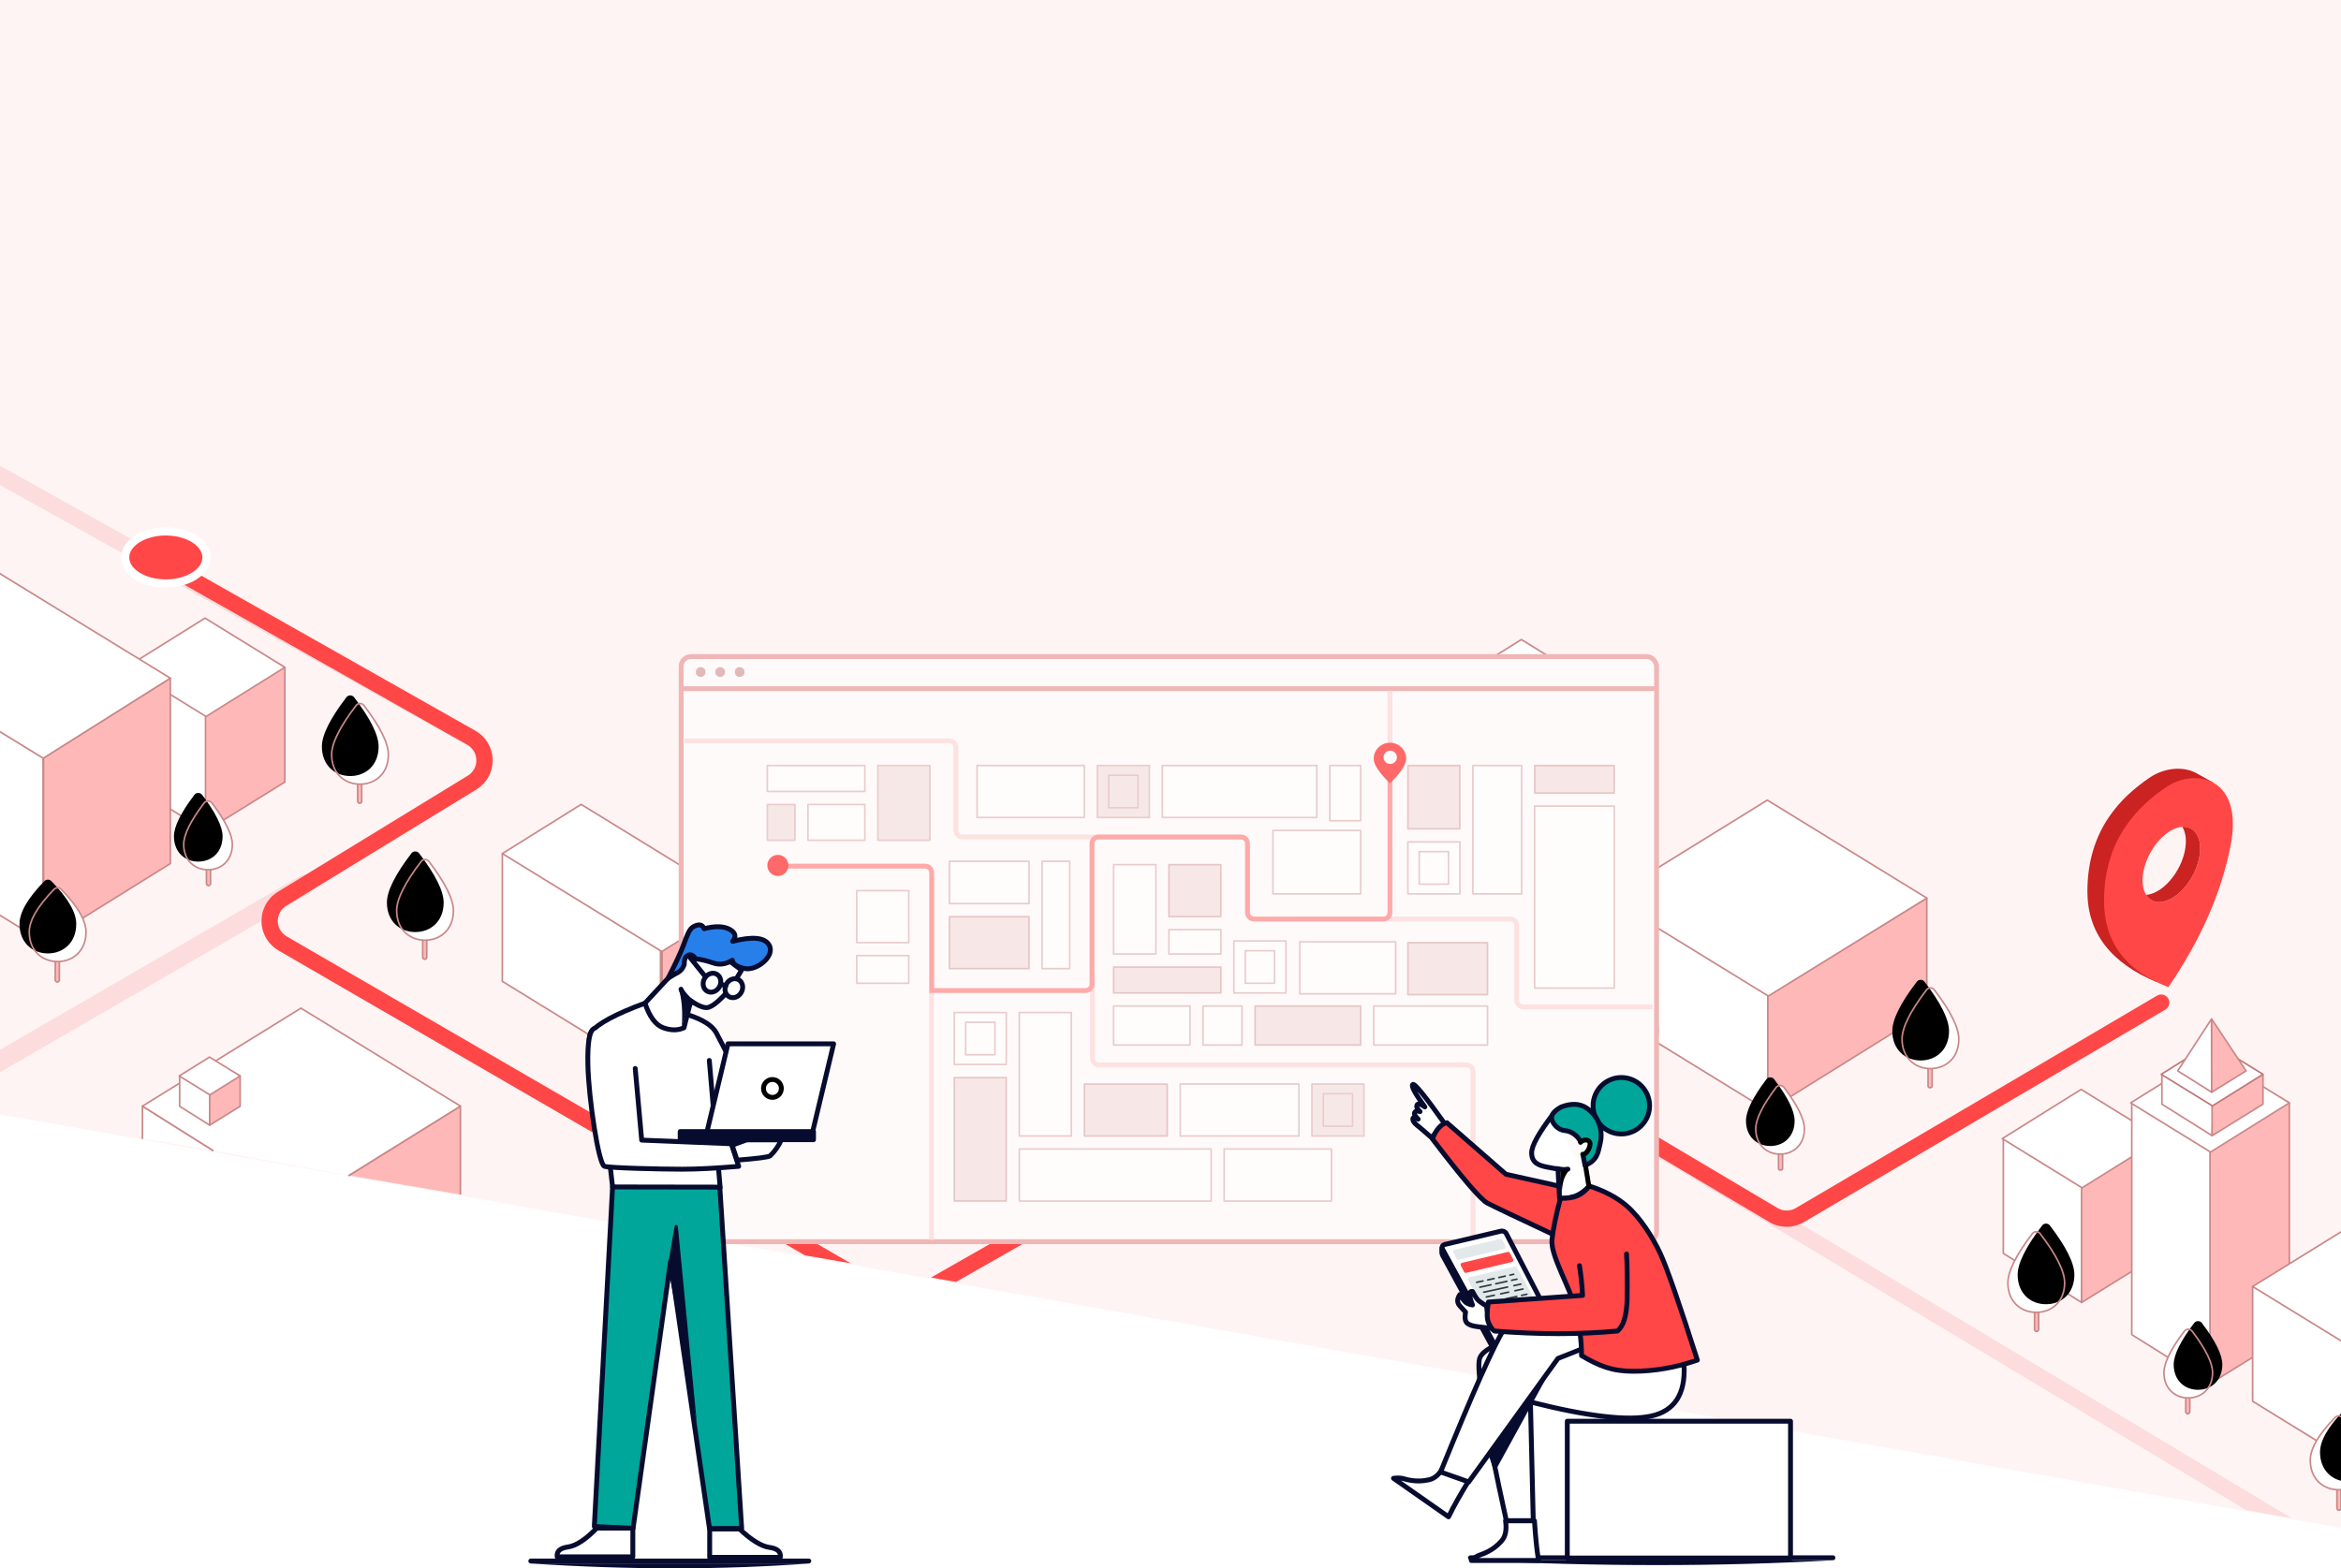<svg xmlns="http://www.w3.org/2000/svg" xmlns:xlink="http://www.w3.org/1999/xlink" width="1440" height="965" viewBox="0 0 1440 965">
    <defs>
        <filter id="prefix__b" width="120.1%" height="109.9%" x="-10%" y="-6.8%" filterUnits="objectBoundingBox">
            <feOffset dx="-6" dy="5" in="SourceAlpha" result="shadowOffsetInner1"/>
            <feComposite in="shadowOffsetInner1" in2="SourceAlpha" k2="-1" k3="1" operator="arithmetic" result="shadowInnerInner1"/>
            <feColorMatrix in="shadowInnerInner1" values="0 0 0 0 1 0 0 0 0 0.767 0 0 0 0 0.767 0 0 0 1 0"/>
        </filter>
        <filter id="prefix__d" width="123.4%" height="111.6%" x="-11.7%" y="-7.9%" filterUnits="objectBoundingBox">
            <feOffset dx="-6" dy="5" in="SourceAlpha" result="shadowOffsetInner1"/>
            <feComposite in="shadowOffsetInner1" in2="SourceAlpha" k2="-1" k3="1" operator="arithmetic" result="shadowInnerInner1"/>
            <feColorMatrix in="shadowInnerInner1" values="0 0 0 0 1 0 0 0 0 0.767 0 0 0 0 0.767 0 0 0 1 0"/>
        </filter>
        <filter id="prefix__f" width="120.1%" height="112.3%" x="-10%" y="-7.5%" filterUnits="objectBoundingBox">
            <feOffset dx="-6" dy="5" in="SourceAlpha" result="shadowOffsetInner1"/>
            <feComposite in="shadowOffsetInner1" in2="SourceAlpha" k2="-1" k3="1" operator="arithmetic" result="shadowInnerInner1"/>
            <feColorMatrix in="shadowInnerInner1" values="0 0 0 0 1 0 0 0 0 0.767 0 0 0 0 0.767 0 0 0 1 0"/>
        </filter>
        <filter id="prefix__h" width="120.1%" height="109.9%" x="-10%" y="-6.8%" filterUnits="objectBoundingBox">
            <feOffset dx="-6" dy="5" in="SourceAlpha" result="shadowOffsetInner1"/>
            <feComposite in="shadowOffsetInner1" in2="SourceAlpha" k2="-1" k3="1" operator="arithmetic" result="shadowInnerInner1"/>
            <feColorMatrix in="shadowInnerInner1" values="0 0 0 0 1 0 0 0 0 0.767 0 0 0 0 0.767 0 0 0 1 0"/>
        </filter>
        <filter id="prefix__j" width="120.1%" height="109.9%" x="-10%" y="-6.8%" filterUnits="objectBoundingBox">
            <feOffset dx="-6" dy="5" in="SourceAlpha" result="shadowOffsetInner1"/>
            <feComposite in="shadowOffsetInner1" in2="SourceAlpha" k2="-1" k3="1" operator="arithmetic" result="shadowInnerInner1"/>
            <feColorMatrix in="shadowInnerInner1" values="0 0 0 0 1 0 0 0 0 0.767 0 0 0 0 0.767 0 0 0 1 0"/>
        </filter>
        <filter id="prefix__l" width="123.4%" height="111.6%" x="-11.7%" y="-7.9%" filterUnits="objectBoundingBox">
            <feOffset dx="-6" dy="5" in="SourceAlpha" result="shadowOffsetInner1"/>
            <feComposite in="shadowOffsetInner1" in2="SourceAlpha" k2="-1" k3="1" operator="arithmetic" result="shadowInnerInner1"/>
            <feColorMatrix in="shadowInnerInner1" values="0 0 0 0 1 0 0 0 0 0.767 0 0 0 0 0.767 0 0 0 1 0"/>
        </filter>
        <filter id="prefix__n" width="120.1%" height="112.3%" x="-10%" y="-7.5%" filterUnits="objectBoundingBox">
            <feOffset dx="-6" dy="5" in="SourceAlpha" result="shadowOffsetInner1"/>
            <feComposite in="shadowOffsetInner1" in2="SourceAlpha" k2="-1" k3="1" operator="arithmetic" result="shadowInnerInner1"/>
            <feColorMatrix in="shadowInnerInner1" values="0 0 0 0 1 0 0 0 0 0.767 0 0 0 0 0.767 0 0 0 1 0"/>
        </filter>
        <filter id="prefix__p" width="120.1%" height="109.9%" x="-10%" y="-6.8%" filterUnits="objectBoundingBox">
            <feOffset dx="-6" dy="5" in="SourceAlpha" result="shadowOffsetInner1"/>
            <feComposite in="shadowOffsetInner1" in2="SourceAlpha" k2="-1" k3="1" operator="arithmetic" result="shadowInnerInner1"/>
            <feColorMatrix in="shadowInnerInner1" values="0 0 0 0 1 0 0 0 0 0.767 0 0 0 0 0.767 0 0 0 1 0"/>
        </filter>
        <filter id="prefix__r" width="123.4%" height="111.6%" x="-11.7%" y="-7.9%" filterUnits="objectBoundingBox">
            <feOffset dx="-6" dy="5" in="SourceAlpha" result="shadowOffsetInner1"/>
            <feComposite in="shadowOffsetInner1" in2="SourceAlpha" k2="-1" k3="1" operator="arithmetic" result="shadowInnerInner1"/>
            <feColorMatrix in="shadowInnerInner1" values="0 0 0 0 1 0 0 0 0 0.767 0 0 0 0 0.767 0 0 0 1 0"/>
        </filter>
        <filter id="prefix__t" width="120.1%" height="112.3%" x="-10%" y="-7.5%" filterUnits="objectBoundingBox">
            <feOffset dx="-6" dy="5" in="SourceAlpha" result="shadowOffsetInner1"/>
            <feComposite in="shadowOffsetInner1" in2="SourceAlpha" k2="-1" k3="1" operator="arithmetic" result="shadowInnerInner1"/>
            <feColorMatrix in="shadowInnerInner1" values="0 0 0 0 1 0 0 0 0 0.767 0 0 0 0 0.767 0 0 0 1 0"/>
        </filter>
        <filter id="prefix__u" width="156%" height="187.5%" x="-28%" y="-37.5%" filterUnits="objectBoundingBox">
            <feMorphology in="SourceAlpha" operator="dilate" radius="2.5" result="shadowSpreadOuter1"/>
            <feOffset dy="2" in="shadowSpreadOuter1" result="shadowOffsetOuter1"/>
            <feGaussianBlur in="shadowOffsetOuter1" result="shadowBlurOuter1" stdDeviation="3.5"/>
            <feComposite in="shadowBlurOuter1" in2="SourceAlpha" operator="out" result="shadowBlurOuter1"/>
            <feColorMatrix in="shadowBlurOuter1" values="0 0 0 0 0 0 0 0 0 0 0 0 0 0 0 0 0 0 0.167 0"/>
        </filter>
        <path id="prefix__a" d="M19.834 48.444C29.879 35.304 34.9 25.204 34.9 18.14 34.901 6.741 27.088 0 17.451 0 7.813 0 0 6.741 0 18.141c0 7.062 5.022 17.163 15.067 30.303 1.006 1.316 2.89 1.567 4.206.561.21-.161.4-.35.56-.561z"/>
        <path id="prefix__c" d="M17.347 41.068C25.726 30.027 29.915 21.52 29.915 15.55 29.915 5.778 23.218 0 14.958 0 6.697 0 0 5.778 0 15.55c0 5.971 4.19 14.477 12.568 25.518 1.001 1.32 2.883 1.578 4.203.576.218-.165.411-.359.576-.576z"/>
        <path id="prefix__e" d="M19.597 45.35C29.8 34.9 34.901 26.116 34.901 19c0-11.4-7.813-18.142-17.45-18.142C7.813.857 0 7.6 0 19c0 7.117 5.101 15.9 15.304 26.351 1.157 1.186 3.057 1.209 4.242.051l.051-.05z"/>
        <path id="prefix__g" d="M19.834 48.444C29.879 35.304 34.9 25.204 34.9 18.14 34.901 6.741 27.088 0 17.451 0 7.813 0 0 6.741 0 18.141c0 7.062 5.022 17.163 15.067 30.303 1.006 1.316 2.89 1.567 4.206.561.21-.161.4-.35.56-.561z"/>
        <path id="prefix__i" d="M19.834 48.444C29.879 35.304 34.9 25.204 34.9 18.14 34.901 6.741 27.088 0 17.451 0 7.813 0 0 6.741 0 18.141c0 7.062 5.022 17.163 15.067 30.303 1.006 1.316 2.89 1.567 4.206.561.21-.161.4-.35.56-.561z"/>
        <path id="prefix__k" d="M17.347 41.068C25.726 30.027 29.915 21.52 29.915 15.55 29.915 5.778 23.218 0 14.958 0 6.697 0 0 5.778 0 15.55c0 5.971 4.19 14.477 12.568 25.518 1.001 1.32 2.883 1.578 4.203.576.218-.165.411-.359.576-.576z"/>
        <path id="prefix__m" d="M19.597 44.493C29.8 34.043 34.901 25.26 34.901 18.141 34.901 6.741 27.088 0 17.451 0 7.813 0 0 6.741 0 18.141c0 7.118 5.101 15.902 15.304 26.352 1.157 1.186 3.057 1.209 4.242.051l.051-.05z"/>
        <path id="prefix__o" d="M19.834 48.444C29.879 35.304 34.9 25.204 34.9 18.14 34.901 6.741 27.088 0 17.451 0 7.813 0 0 6.741 0 18.141c0 7.062 5.022 17.163 15.067 30.303 1.006 1.316 2.89 1.567 4.206.561.21-.161.4-.35.56-.561z"/>
        <path id="prefix__q" d="M17.347 41.068C25.726 30.027 29.915 21.52 29.915 15.55 29.915 5.778 23.218 0 14.958 0 6.697 0 0 5.778 0 15.55c0 5.971 4.19 14.477 12.568 25.518 1.001 1.32 2.883 1.578 4.203.576.218-.165.411-.359.576-.576z"/>
        <path id="prefix__s" d="M19.597 44.493C29.8 34.043 34.901 25.26 34.901 18.141 34.901 6.741 27.088 0 17.451 0 7.813 0 0 6.741 0 18.141c0 7.118 5.101 15.902 15.304 26.352 1.157 1.186 3.057 1.209 4.242.051l.051-.05z"/>
        <ellipse id="prefix__v" cx="207" cy="57" rx="25" ry="16"/>
    </defs>
    <g fill="none" fill-rule="evenodd">
        <path fill="#FFF4F4" d="M105 0L1545 0 1545 957.157 105 702.707z" transform="translate(-105 -17)"/>
        <g>
            <path fill="#FCDCDC" fill-rule="nonzero" d="M982.45 329.095l.198.114 532.04 318.914-28.213-5.023-508.971-305.316c-2.368-1.42-3.136-4.492-1.716-6.86 1.34-2.234 4.151-3.044 6.453-1.935l.208.106zM105 .546l292.101 163.088c10.13 5.646 13.766 18.436 8.12 28.567-1.682 3.019-4.083 5.574-6.986 7.44l-.399.25-116.711 71.398c-5.183 3.17-6.814 9.941-3.644 15.123.892 1.458 2.11 2.686 3.556 3.59l.313.188 116.067 67.257c2.39 1.385 3.204 4.444 1.82 6.833-1.346 2.323-4.275 3.158-6.633 1.93l-.2-.11-116.068-67.258c-3.023-1.752-5.562-4.23-7.385-7.211-5.988-9.788-3.003-22.546 6.642-28.677l.313-.196 116.712-71.397c1.614-.988 2.947-2.375 3.868-4.028 2.908-5.218 1.116-11.783-3.99-14.813l-.263-.15L105 12.463V.546z" transform="translate(-105 -17) translate(0 303)"/>
            <path stroke="#FCDCDC" stroke-linecap="round" stroke-linejoin="round" stroke-width="12" d="M293 258L100.039 369.724" transform="translate(-105 -17) translate(0 303)"/>
            <g>
                <g stroke="#C98888" stroke-linejoin="round">
                    <path fill="#FFF" d="M1.3 72.6L23.986 61.832 51.9 72.6 49.427 245.411 1.3 215.2z" transform="translate(-105 -17) translate(0 303) translate(208 60) translate(783 35)"/>
                    <path fill="#FFB8B8" d="M49.427 72.6L70.303 61.1 98.217 71.868 98.217 245.411 49.427 215.2z" transform="translate(-105 -17) translate(0 303) translate(208 60) translate(783 35) matrix(-1 0 0 1 147.644 0)"/>
                    <path fill="#FFF" d="M27.803 51.415L83.927 38.1 71.051 93.785 14.927 107.1z" transform="translate(-105 -17) translate(0 303) translate(208 60) translate(783 35) rotate(45 49.427 72.6)"/>
                    <g>
                        <path fill="#FFF" d="M0.842 35.141L15.543 28.163 33.631 35.141 32.028 92.546 0.842 72.97z" transform="translate(-105 -17) translate(0 303) translate(208 60) translate(783 35) translate(18)"/>
                        <path fill="#FFB8B8" d="M32.028 35.141L45.556 27.689 63.645 34.666 63.645 92.546 32.028 72.97z" transform="translate(-105 -17) translate(0 303) translate(208 60) translate(783 35) translate(18) matrix(-1 0 0 1 95.673 0)"/>
                        <path fill="#FFF" d="M18.016 18.413L54.384 9.785 46.041 45.868 9.672 54.497z" transform="translate(-105 -17) translate(0 303) translate(208 60) translate(783 35) translate(18) rotate(45 32.028 32.14)"/>
                    </g>
                </g>
                <path fill="#FF4747" fill-rule="nonzero" d="M1230.718 268.379c1.361 2.314.648 5.274-1.58 6.724l-.195.12-222.258 130.74c-6.476 3.81-14.483 3.864-21 .17l-.368-.213-213.293-126.64-286.96 163.504-15.397-2.7 299.934-170.932c1.488-.848 3.3-.872 4.804-.08l.224.125 215.793 128.124c3.347 1.987 7.485 2.054 10.886.197l.307-.174 222.258-130.74c2.38-1.4 5.445-.606 6.845 1.775zM7.26.54l.201.108 181.93 102.947c10.094 5.712 13.647 18.525 7.935 28.619-1.677 2.963-4.048 5.472-6.906 7.313l-.412.259-116.884 71.503c-5.183 3.17-6.814 9.941-3.644 15.123.892 1.458 2.11 2.686 3.556 3.59l.313.188 346.906 201.12-28.109-4.862-323.81-187.606c-3.024-1.752-5.563-4.23-7.386-7.211-5.988-9.788-3.003-22.546 6.642-28.677l.313-.196 116.885-71.503c1.594-.975 2.913-2.34 3.833-3.966 2.942-5.2 1.192-11.776-3.895-14.838l-.261-.153L2.538 9.352C.134 7.992-.712 4.94.648 2.538 1.932.27 4.72-.612 7.05.439l.21.101z" transform="translate(-105 -17) translate(0 303) translate(208 60)"/>
            </g>
            <g stroke="#C98888" stroke-linejoin="round">
                <path fill="#FFF" stroke-linecap="round" d="M0.636 118.455L0.636 98.6 43.895 125.818" transform="translate(-105 -17) translate(0 303) translate(192 296)"/>
                <path fill="#FFB8B8" d="M127.597 153.035L127.597 98.6 196.217 141.281" transform="translate(-105 -17) translate(0 303) translate(192 296) matrix(-1 0 0 1 323.814 0)"/>
                <path fill="#FFF" stroke-linecap="round" d="M79.112 156.406L29.278 167.748 55.59 56.202 167.575 29.452 149.233 108.153" transform="translate(-105 -17) translate(0 303) translate(192 296) rotate(45 98.427 98.6)"/>
                <g>
                    <path fill="#FFF" d="M0.499 19.046L9.211 14.912 19.93 19.046 18.98 49.31 0.499 37.709z" transform="translate(-105 -17) translate(0 303) translate(192 296) translate(23 61)"/>
                    <path fill="#FFB8B8" d="M18.98 19.046L26.996 14.63 37.715 18.765 37.715 49.31 18.98 37.709z" transform="translate(-105 -17) translate(0 303) translate(192 296) translate(23 61) matrix(-1 0 0 1 56.695 0)"/>
                    <path fill="#FFF" d="M10.676 10.912L32.228 5.798 27.283 27.181 5.732 32.294z" transform="translate(-105 -17) translate(0 303) translate(192 296) translate(23 61) rotate(45 18.98 19.046)"/>
                </g>
            </g>
            <g stroke="#C98888" stroke-linejoin="round">
                <path fill="#FFF" d="M0 59.218L72.35 78.45 100.264 89.218 97.79 198.029 0 137.818z" transform="translate(-105 -17) translate(0 303) translate(414 180)"/>
                <path fill="#FFB8B8" stroke-width="2" d="M97.79 89.218L118.667 77.718 146.581 88.485 146.581 198.029 97.79 167.818z" transform="translate(-105 -17) translate(0 303) translate(414 180) matrix(-1 0 0 1 244.371 0)"/>
                <path fill="#FFF" d="M23.736 59.75L135.721 33 122.845 88.685 10.86 115.435z" transform="translate(-105 -17) translate(0 303) translate(414 180) rotate(45 73.29 74.218)"/>
            </g>
            <g stroke="#C98888" stroke-linejoin="round">
                <path fill="#FFF" d="M1.3 49.6L23.986 38.832 51.9 49.6 49.427 150.411 1.3 120.2z" transform="translate(-105 -17) translate(0 303) translate(182 75)"/>
                <path fill="#FFB8B8" d="M49.427 49.6L70.303 38.1 98.217 48.868 98.217 150.411 49.427 120.2z" transform="translate(-105 -17) translate(0 303) translate(182 75) matrix(-1 0 0 1 147.644 0)"/>
                <path fill="#FFF" d="M27.803 28.415L83.927 15.1 71.051 70.785 14.927 84.1z" transform="translate(-105 -17) translate(0 303) translate(182 75) rotate(45 49.427 49.6)"/>
            </g>
            <g stroke="#C98888" stroke-linejoin="round">
                <path fill="#FFF" d="M0.636 98.6L98.5 149.319 98.427 229.411 0.636 169.2z" transform="translate(-105 -17) translate(0 303) translate(1094 168)"/>
                <path fill="#FFB8B8" d="M98.427 98.6L196.217 158.741 196.217 229.411 98.427 168.543z" transform="translate(-105 -17) translate(0 303) translate(1094 168) matrix(-1 0 0 1 294.644 0)"/>
                <path fill="#FFF" d="M55.59 56.202L167.575 29.452 141.264 140.998 29.278 167.748z" transform="translate(-105 -17) translate(0 303) translate(1094 168) rotate(45 98.427 98.6)"/>
            </g>
            <g stroke-linejoin="round" transform="translate(-105 -17) translate(0 303) translate(1275 320)">
                <rect width="2.5" height="16.25" x="16" y="47" fill="#FFB8B8" stroke="#C98888" rx="1"/>
                <g transform="matrix(1 0 0 -1 0 51.5)">
                    <use fill="#FFF" xlink:href="#prefix__a"/>
                    <use fill="#000" filter="url(#prefix__b)" xlink:href="#prefix__a"/>
                    <use stroke="#C98888" xlink:href="#prefix__a"/>
                </g>
            </g>
            <g stroke-linejoin="round" transform="translate(-105 -17) translate(0 303) translate(1185 380)">
                <rect width="2.5" height="13.929" x="14" y="40" fill="#FFB8B8" stroke="#C98888" rx="1"/>
                <g transform="matrix(1 0 0 -1 0 44.143)">
                    <use fill="#FFF" xlink:href="#prefix__c"/>
                    <use fill="#000" filter="url(#prefix__d)" xlink:href="#prefix__c"/>
                    <use stroke="#C98888" xlink:href="#prefix__c"/>
                </g>
            </g>
            <g stroke-linejoin="round" transform="translate(-105 -17) translate(0 303) translate(1090 318)">
                <rect width="3.5" height="16.25" x="16.25" y="44" fill="#FFF" stroke="#F0D3D3" stroke-width="2" rx="1"/>
                <g transform="matrix(1 0 0 -1 0 48.357)">
                    <use fill="#FFF" xlink:href="#prefix__e"/>
                    <use fill="#000" filter="url(#prefix__f)" xlink:href="#prefix__e"/>
                    <use stroke="#C98888" xlink:href="#prefix__e"/>
                </g>
            </g>
            <g stroke="#C98888" stroke-linejoin="round">
                <path fill="#FFF" d="M1.3 49.6L23.986 38.832 51.9 49.6 49.427 150.411 1.3 120.2z" transform="translate(-105 -17) translate(0 303) translate(1336 365)"/>
                <path fill="#FFB8B8" d="M49.427 49.6L70.303 38.1 98.217 48.868 98.217 150.411 49.427 120.2z" transform="translate(-105 -17) translate(0 303) translate(1336 365) matrix(-1 0 0 1 147.644 0)"/>
                <path fill="#FFF" d="M27.803 28.415L83.927 15.1 71.051 70.785 14.927 84.1z" transform="translate(-105 -17) translate(0 303) translate(1336 365) rotate(45 49.427 49.6)"/>
            </g>
            <g stroke="#C98888" stroke-linejoin="round">
                <path fill="#FFF" d="M0 89.818L131.541 170.256 131.541 283.529 0 202.575z" transform="translate(-105 -17) translate(0 303) translate(0 10)"/>
                <path fill="#FFB8B8" d="M131.79 121.28L209.774 170.296 209.774 283.896 131.79 235.36z" transform="translate(-105 -17) translate(0 303) translate(0 10) matrix(-1 0 0 1 341.563 0)"/>
                <path fill="#FFF" d="M40.035 78.476L190.176 42.506 169.738 132.622 19.597 168.592z" transform="translate(-105 -17) translate(0 303) translate(0 10) rotate(45 104.887 105.549)"/>
            </g>
            <g stroke-linejoin="round" transform="translate(-105 -17) translate(0 303) translate(349 241)">
                <rect width="2.5" height="16.25" x="16" y="47" fill="#FFB8B8" stroke="#C98888" rx="1.25"/>
                <g transform="matrix(1 0 0 -1 0 51.5)">
                    <use fill="#FFF" xlink:href="#prefix__g"/>
                    <use fill="#000" filter="url(#prefix__h)" xlink:href="#prefix__g"/>
                    <use stroke="#C98888" xlink:href="#prefix__g"/>
                </g>
            </g>
            <g stroke-linejoin="round" transform="translate(-105 -17) translate(0 303) translate(309 145)">
                <rect width="2.5" height="16.25" x="16" y="47" fill="#FFB8B8" stroke="#C98888" rx="1.25"/>
                <g transform="matrix(1 0 0 -1 0 51.5)">
                    <use fill="#FFF" xlink:href="#prefix__i"/>
                    <use fill="#000" filter="url(#prefix__j)" xlink:href="#prefix__i"/>
                    <use stroke="#C98888" xlink:href="#prefix__i"/>
                </g>
            </g>
            <g stroke-linejoin="round" transform="translate(-105 -17) translate(0 303) translate(218 205)">
                <rect width="2.5" height="13.929" x="14" y="40" fill="#FFB8B8" stroke="#C98888" rx="1.25"/>
                <g transform="matrix(1 0 0 -1 0 44.143)">
                    <use fill="#FFF" xlink:href="#prefix__k"/>
                    <use fill="#000" filter="url(#prefix__l)" xlink:href="#prefix__k"/>
                    <use stroke="#C98888" xlink:href="#prefix__k"/>
                </g>
            </g>
            <g stroke-linejoin="round" transform="translate(-105 -17) translate(0 303) translate(123 259)">
                <rect width="2.5" height="16.25" x="16" y="43" fill="#FFB8B8" stroke="#C98888" rx="1.25"/>
                <g transform="matrix(1 0 0 -1 0 46.643)">
                    <use fill="#FFF" xlink:href="#prefix__m"/>
                    <use fill="#000" filter="url(#prefix__n)" xlink:href="#prefix__m"/>
                    <use stroke="#C98888" xlink:href="#prefix__m"/>
                </g>
            </g>
            <g stroke-linejoin="round">
                <path fill="#FFF" stroke="#C98888" d="M76.3 51.6L98.986 40.832 126.9 51.6 124.427 224.411 76.3 194.2z" transform="translate(-105 -17) translate(0 303) translate(1340 341)"/>
                <path fill="#FFB8B8" stroke="#C98888" d="M124.427 51.6L145.303 40.1 173.217 50.868 173.217 224.411 124.427 194.2z" transform="translate(-105 -17) translate(0 303) translate(1340 341) matrix(-1 0 0 1 297.644 0)"/>
                <path fill="#FFF" stroke="#C98888" d="M102.803 30.415L158.927 17.1 146.051 72.785 89.927 86.1z" transform="translate(-105 -17) translate(0 303) translate(1340 341) rotate(45 124.427 51.6)"/>
                <g>
                    <path fill="#FFF" stroke="#C98888" d="M0.834 32.404L15.387 25.497 33.295 32.404 31.708 69.778 0.834 50.397z" transform="translate(-105 -17) translate(0 303) translate(1340 341) translate(94 2)"/>
                    <path fill="#FFB8B8" stroke="#C98888" d="M31.708 32.404L45.101 25.027 63.008 31.935 63.008 69.778 31.708 50.397z" transform="translate(-105 -17) translate(0 303) translate(1340 341) translate(94 2) matrix(-1 0 0 1 94.716 0)"/>
                    <path fill="#FFF" stroke="#BF7777" d="M17.836 18.442L53.841 9.9 45.58 45.623 9.576 54.165z" transform="translate(-105 -17) translate(0 303) translate(1340 341) translate(94 2) rotate(45 31.708 32.032)"/>
                </g>
                <g fill="#FFF" stroke="#C98888">
                    <path d="M0.636 98.6L98.5 149.319 98.427 229.411 0.636 169.2z" transform="translate(-105 -17) translate(0 303) translate(1340 341) translate(150 66)"/>
                    <path d="M55.59 56.202L167.575 29.452 141.264 140.998 29.278 167.748z" transform="translate(-105 -17) translate(0 303) translate(1340 341) translate(150 66) rotate(45 98.427 98.6)"/>
                </g>
                <g stroke="#C98888">
                    <path fill="#FFF" d="M21.35 0L21.446 45.028 0.564 31.92z" transform="translate(-105 -17) translate(0 303) translate(1340 341) translate(104)"/>
                    <path fill="#FFB8B8" d="M42.616 0L42.616 45.028 21.446 31.92z" transform="translate(-105 -17) translate(0 303) translate(1340 341) translate(104) matrix(-1 0 0 1 64.063 0)"/>
                </g>
                <g>
                    <g transform="translate(-105 -17) translate(0 303) translate(1340 341) matrix(-1 0 0 1 221 129) translate(186)">
                        <rect width="2.5" height="16.25" x="16" y="47" fill="#FFB8B8" stroke="#C98888" rx="1.25"/>
                        <g transform="matrix(1 0 0 -1 0 51.5)">
                            <use fill="#FFF" xlink:href="#prefix__o"/>
                            <use fill="#000" filter="url(#prefix__p)" xlink:href="#prefix__o"/>
                            <use stroke="#C98888" xlink:href="#prefix__o"/>
                        </g>
                    </g>
                    <g transform="translate(-105 -17) translate(0 303) translate(1340 341) matrix(-1 0 0 1 221 129) translate(95 60)">
                        <rect width="2.5" height="13.929" x="14" y="40" fill="#FFB8B8" stroke="#C98888" rx="1.25"/>
                        <g transform="matrix(1 0 0 -1 0 44.143)">
                            <use fill="#FFF" xlink:href="#prefix__q"/>
                            <use fill="#000" filter="url(#prefix__r)" xlink:href="#prefix__q"/>
                            <use stroke="#C98888" xlink:href="#prefix__q"/>
                        </g>
                    </g>
                    <g transform="translate(-105 -17) translate(0 303) translate(1340 341) matrix(-1 0 0 1 221 129) translate(0 114)">
                        <rect width="2.5" height="16.25" x="16" y="43" fill="#FFB8B8" stroke="#C98888" rx="1.25"/>
                        <g transform="matrix(1 0 0 -1 0 46.643)">
                            <use fill="#FFF" xlink:href="#prefix__s"/>
                            <use fill="#000" filter="url(#prefix__t)" xlink:href="#prefix__s"/>
                            <use stroke="#C98888" xlink:href="#prefix__s"/>
                        </g>
                    </g>
                </g>
            </g>
            <g stroke-linejoin="round" transform="translate(-105 -17) translate(0 303)">
                <use fill="#000" filter="url(#prefix__u)" xlink:href="#prefix__v"/>
                <use fill="#FF4747" stroke="#FFF" stroke-width="5" xlink:href="#prefix__v"/>
            </g>
            <g>
                <path fill="#CB2222" d="M42.59 131.291c17.718-30.655 29.438-60.397 35.16-89.225 2.134-10.753 1.988-21.959-.437-33.616-5.243-2.963-8.722-4.9-10.437-5.812C58.196-1.976 46.68-.23 38.281 5.49 20.918 17.315 0 37.448 0 75.473c0 25.35 14.196 43.956 42.59 55.818z" transform="translate(-105 -17) translate(0 303) translate(1389 187)"/>
                <path fill="#FF4747" d="M49.808 134.394C69.548 105.526 82.278 76.678 88 47.85 96.582 4.608 65.895-.552 48.532 11.274 31.168 23.1 10.25 43.233 10.25 81.257c0 25.35 13.186 43.062 39.558 53.137z" transform="translate(-105 -17) translate(0 303) translate(1389 187)"/>
                <g>
                    <path fill="#FEF4F4" d="M17.73 46.588c9.747-4.399 18.329-17.697 19.169-29.702C37.738 4.88 30.517-1.286 20.77 3.112 11.023 7.511 2.441 20.81 1.601 32.814.762 44.82 7.983 50.986 17.73 46.588z" transform="translate(-105 -17) translate(0 303) translate(1389 187) translate(32.408 34.032)"/>
                    <path fill="#CB2222" d="M26.014 1.717C32.97 1.268 37.58 7.162 36.9 16.886c-.84 12.005-9.422 25.303-19.169 29.702-6.106 2.755-11.22 1.365-13.983-3.01 1.615-.112 3.354-.565 5.183-1.39 9.747-4.399 18.329-17.697 19.169-29.702C28.412 8 27.6 4.329 25.952 1.72z" transform="translate(-105 -17) translate(0 303) translate(1389 187) translate(32.408 34.032)"/>
                </g>
            </g>
        </g>
        <g>
            <g transform="translate(-105 -17) translate(412 421) translate(112)">
                <rect width="600" height="360" fill="snow" stroke="#F0B6B6" stroke-linejoin="round" stroke-width="3" rx="6"/>
                <circle cx="12" cy="9.5" r="3" fill="#E1B9B9"/>
                <circle cx="24" cy="9.5" r="3" fill="#E1B9B9"/>
                <circle cx="36" cy="9.5" r="3" fill="#E1B9B9"/>
                <path fill="#FFF" stroke="#F0B6B6" stroke-linejoin="round" stroke-width="3" d="M0.75 19.75L599.25 19.75"/>
                <g opacity=".805" transform="translate(2 21)">
                    <path stroke="#FCDCDC" stroke-width="3" d="M152 178L152 338M431 140.5h77c2.21 0 4 1.79 4 4v46c0 2.21 1.79 4 4 4h79.5M0 30.902h163c2.21 0 4 1.79 4 4V86c0 2.21 1.79 4 4 4h86"/>
                    <g stroke="#C98888" stroke-linejoin="round" opacity=".5">
                        <path fill="#EACDCD" d="M68 0H100V46H68z" transform="translate(51 46)"/>
                        <path fill="#FFF" d="M0 0H60V16H0zM25 24H60V46H25z" transform="translate(51 46)"/>
                        <path fill="#EACDCD" d="M0 24H17V46H0z" transform="translate(51 46)"/>
                    </g>
                    <path stroke="#FCDCDC" stroke-width="3" d="M485.09 337.248V234.27c0-2.21-1.791-4-4-4H255c-2.21 0-4-1.791-4-4v-52h0"/>
                    <path stroke="#FF9696" stroke-width="3" d="M62 107.935h86.115c2.209 0 4 1.79 4 4v72.551h94.599c2.209 0 4-1.79 4-4V94c0-2.21 1.79-4 4-4h87.646c2.209 0 4 1.79 4 4v42.5c0 2.21 1.79 4 4 4H430c2.21 0 4-1.79 4-4V53.94h0"/>
                    <path stroke="#FCDCDC" stroke-width="3" d="M434 0L434 35"/>
                    <path fill="#FF4747" d="M434 32c5.523 0 10 4.4 10 9.83 0 3.618-3.333 8.675-10 15.17-6.667-6.495-10-11.552-10-15.17 0-5.43 4.477-9.83 10-9.83zm.149 4.902c-2.273 0-4.115 1.829-4.115 4.085 0 2.256 1.842 4.085 4.115 4.085s4.115-1.829 4.115-4.085c0-2.256-1.842-4.085-4.115-4.085z"/>
                    <circle cx="57.5" cy="107.5" r="6.5" fill="#FF4747"/>
                    <path fill="#FFF" stroke="#C98888" stroke-linejoin="round" d="M206 198H238V274H206zM362 86H416V125H362zM106 123H138V155H106z" opacity=".5"/>
                    <path fill="#EACDCD" stroke="#C98888" stroke-linejoin="round" d="M445 155H494V187H445zM445 46H477V85H445z" opacity=".5"/>
                    <path fill="#FFF" stroke="#C98888" stroke-linejoin="round" d="M523 71H572V183H523zM264 194H311V218H264zM206 282H324V314H206zM424 194H494V218H424z" opacity=".5"/>
                    <path fill="#EACDCD" stroke="#C98888" stroke-linejoin="round" d="M298 107H330V139H298z" opacity=".5"/>
                    <path fill="#FFF" stroke="#C98888" stroke-linejoin="round" d="M298 147H330V162H298zM319 194H343V218H319zM332 282H398V314H332zM294 46H389V78H294zM180 46H246V78H180z" opacity=".5"/>
                    <path fill="#EACDCD" stroke="#C98888" stroke-linejoin="round" d="M246 242H297V274H246z" opacity=".5"/>
                    <path fill="#FFF" stroke="#C98888" stroke-linejoin="round" d="M305 242H378V274H305z" opacity=".5"/>
                    <path fill="#EACDCD" stroke="#C98888" stroke-linejoin="round" d="M523 46H572V63H523z" opacity=".5"/>
                    <g fill="#FFF" stroke="#C98888" stroke-linejoin="round" opacity=".5">
                        <path d="M0 0H32V32H0z" transform="translate(445 93)"/>
                        <path d="M7 6H25V26H7z" transform="translate(445 93)"/>
                    </g>
                    <g fill="#EACDCD" stroke="#C98888" stroke-linejoin="round" opacity=".5">
                        <path d="M0 0H32V32H0z" transform="translate(254 46)"/>
                        <path d="M7 6H25V26H7z" transform="translate(254 46)"/>
                    </g>
                    <g fill="#FFF" stroke="#C98888" stroke-linejoin="round" opacity=".5">
                        <path d="M0 0H32V32H0z" transform="translate(338 154)"/>
                        <path d="M7 6H25V26H7z" transform="translate(338 154)"/>
                    </g>
                    <g fill="#EACDCD" stroke="#C98888" stroke-linejoin="round" opacity=".5">
                        <path d="M0 0H32V32H0z" transform="translate(386 242)"/>
                        <path d="M7 6H25V26H7z" transform="translate(386 242)"/>
                    </g>
                    <g fill="#FFF" stroke="#C98888" stroke-linejoin="round" opacity=".5">
                        <path d="M0 0H32V32H0z" transform="translate(166 198)"/>
                        <path d="M7 6H25V26H7z" transform="translate(166 198)"/>
                    </g>
                    <path fill="#FFF" stroke="#C98888" stroke-linejoin="round" d="M220 105H237V171H220zM397 46H416V80H397zM485 46H515V125H485z" opacity=".5"/>
                    <path fill="#EACDCD" stroke="#C98888" stroke-linejoin="round" d="M166 238H198V314H166z" opacity=".5"/>
                    <path fill="#FFF" stroke="#C98888" stroke-linejoin="round" d="M264 107H290V162H264z" opacity=".5"/>
                    <path fill="#EACDCD" stroke="#C98888" stroke-linejoin="round" d="M264 170H330V186H264z" opacity=".5"/>
                    <path fill="#FFF" stroke="#C98888" stroke-linejoin="round" d="M392 141H424V200H392z" opacity=".5" transform="rotate(-90 408 170.5)"/>
                    <path fill="#FFF" stroke="#C98888" stroke-linejoin="round" d="M106 163H138V180H106z" opacity=".5"/>
                    <path fill="#EACDCD" stroke="#C98888" stroke-linejoin="round" d="M163 139H212V171H163z" opacity=".5"/>
                    <path fill="#FFF" stroke="#C98888" stroke-linejoin="round" d="M163 105H212V131H163z" opacity=".5"/>
                    <path fill="#EACDCD" stroke="#C98888" stroke-linejoin="round" d="M351 194H416V218H351z" opacity=".5"/>
                </g>
            </g>
            <g>
                <g>
                    <path fill="#FFF" stroke="#070C2F" stroke-linecap="round" stroke-linejoin="round" stroke-width="3" d="M57.587 61.292c9.505 1.34 15.807 4.005 18.903 7.995 3.097 3.99 9.699 12.607 19.806 25.853l-11.093 25.63-43.974-40.956" transform="translate(-105 -17) translate(412 421) translate(0 150) rotate(10 34.42 402.31)"/>
                    <path fill="#FFF" stroke="#070C2F" stroke-linecap="round" stroke-linejoin="round" stroke-width="3" d="M30.029 58.803C13.449 68.483 3.649 76.198.627 81.949c-3.023 5.75 5.218 25.182 24.72 58.293l1.336 22.125 3.346 11.248c19.208.022 32.427-.627 39.655-1.946 7.228-1.319 15.759-4.36 25.591-9.122L75.112 86.638" transform="translate(-105 -17) translate(412 421) translate(0 150) rotate(10 34.42 402.31)"/>
                    <path fill="#FFF" stroke="#070C2F" stroke-linecap="round" stroke-linejoin="round" stroke-width="3" d="M85.003 28.421c-2.81 7.55-4.928 12.479-6.353 14.788-3.038 4.924-6.17 9.24-9.382 11.176-2.14 1.29-6.058.645-11.752-1.936l-1.232 17.084c-3.376 2.332-7.547 3.072-12.514 2.222-4.966-.85-9.547-5.167-13.741-12.952L42.38 39.637l2.6-1.991 1.594-2.655c1.014-3.545 1.817-5.734 2.41-6.57.594-.835 1.303-4.601 2.13-11.299.956 1.79 2.54 2.824 4.75 3.103 2.211.278 4.941-.481 8.19-2.278L85.002 28.42zM2.016 79.5c-2.688 1.67-2.688 9.252 0 22.745 4.033 20.24 17.143 59.377 20.905 59.75 3.762.372 33.615-4.134 47.36-6.558 9.162-1.615 20.475-4.208 33.94-7.778l-6.868-12.89-54.688 7.365-11.573-42.719" transform="translate(-105 -17) translate(412 421) translate(0 150) rotate(10 34.42 402.31)"/>
                    <path fill="#00A699" stroke="#070C2F" stroke-linejoin="round" stroke-width="3" d="M30.029 173.616L55.243 381.296 78.928 378.388 73.104 212.575 125.232 370.223 144.736 366.785 95.006 162.267z" transform="translate(-105 -17) translate(412 421) translate(0 150) rotate(10 34.42 402.31)"/>
                    <path fill="#070C2F" d="M71.912 215.37l-.088-24.535c-.002-.552.444-1.001.996-1.003.45-.002.847.298.967.732l32.59 117.417-34.465-92.612z" transform="translate(-105 -17) translate(412 421) translate(0 150) rotate(10 34.42 402.31)"/>
                    <path fill="#FFF" stroke="#070C2F" stroke-linecap="round" stroke-linejoin="round" stroke-width="3" d="M102.6 144.085c11.76-3.037 18.267-5.07 19.521-6.1 2.346-3.151 4.051-6.804 5.116-10.96l-20.909 3.677-8.34 4.876 4.613 8.507z" transform="translate(-105 -17) translate(412 421) translate(0 150) rotate(10 34.42 402.31)"/>
                    <g stroke-linecap="round" stroke-linejoin="round" stroke-width="3" transform="translate(-105 -17) translate(412 421) translate(0 150) rotate(10 34.42 402.31) rotate(-10 483.142 -278.416)">
                        <path fill="#FFF" stroke="#070C2F" d="M29.411 0L94.397 0 81.186 55.35 16.2 55.35z"/>
                        <path fill="#070C2F" stroke="#070C2F" d="M0 54L82.021 54 82.021 59 0 59z"/>
                        <circle cx="56.74" cy="27.468" r="5.5" fill="#FFF" stroke="#000"/>
                    </g>
                    <path fill="#2780EA" stroke="#070C2F" stroke-linejoin="round" stroke-width="3" d="M46.495 36.848c1.656-1.264 2.721-3.105 3.196-5.522-.512-2.634-.34-4.437.514-5.406 1.675-1.9 3.6-1.695 5.772.615 3.067-.275 6.711-.077 10.934.591 4.222.67 8.027-.553 11.415-3.666.85 2.353 3.721 3.581 8.615 3.684 7.34.154 17.218-10.952 11.98-16.943-3.493-3.994-10.954-3.411-22.383 1.75 1.84-3.255.796-5.561-3.13-6.919-3.928-1.357-9.1-.585-15.514 2.317-1.503-2.422-3.753-2.424-6.752-.006-2.056 1.658-2.754 5.165-4.1 12.691-.75 4.19-2.639 11.242-5.668 21.156 1.757-1.63 3.464-3.077 5.12-4.342z" transform="translate(-105 -17) translate(412 421) translate(0 150) rotate(10 34.42 402.31)"/>
                    <path fill="#070C2F" d="M56.483 52.692l-7.548-5.943c1.412 2.519 2.625 5.697 3.639 9.536 1.013 3.838 1.762 8.085 2.246 12.742l1.663-16.335z" transform="translate(-105 -17) translate(412 421) translate(0 150) rotate(10 34.42 402.31)"/>
                    <path fill="#FFF" stroke="#070C2F" stroke-linecap="round" stroke-linejoin="round" stroke-width="3" d="M58.91 53.36c-2.035-1.114-3.808-2.275-5.318-3.486-1.51-1.21-2.589-2.335-3.238-3.375" transform="translate(-105 -17) translate(412 421) translate(0 150) rotate(10 34.42 402.31)"/>
                    <g fill="#FFF" stroke="#070C2F" stroke-linecap="round" stroke-linejoin="round" stroke-width="3" transform="translate(-105 -17) translate(412 421) translate(0 150) rotate(10 34.42 402.31) rotate(-17 110.701 -158.318)">
                        <ellipse cx="25.455" cy="23.243" rx="6" ry="5.25" transform="rotate(-54 25.455 23.243)"/>
                        <ellipse cx="12.5" cy="18.25" rx="6" ry="5.25" transform="rotate(-54 12.5 18.25)"/>
                        <path d="M17.75 19.75L20.75 21.25M8.75 13.75L.495.443"/>
                    </g>
                    <path fill="#FFF" stroke="#070C2F" stroke-linecap="round" stroke-linejoin="round" stroke-width="3" d="M78.754 378.188l3.07 17.413-45.817 8.079c-1.062-3.245.78-5.631 5.524-7.16 4.744-1.527 9.87-6.354 15.377-14.48l21.846-3.852zM125.408 370.529l3.022 17.141 42.776-7.542c-.112-3.412-2.658-5.025-7.639-4.838-4.98.187-11.668-2.464-20.062-7.952l-18.097 3.19z" transform="translate(-105 -17) translate(412 421) translate(0 150) rotate(10 34.42 402.31)"/>
                </g>
                <g>
                    <path fill="#FFF" stroke="#070C2F" stroke-linecap="round" stroke-linejoin="round" stroke-width="3" d="M0.5 0.5L171.5 0.5" transform="translate(-105 -17) translate(412 421) translate(0 150) translate(19 406)"/>
                    <path fill="#070C2F" d="M0 2h172c-26.68 2-54.444 3-83.292 3C59.861 5 30.292 4 0 2z" transform="translate(-105 -17) translate(412 421) translate(0 150) translate(19 406)"/>
                </g>
            </g>
            <g transform="translate(-105 -17) translate(412 421) translate(550 250)">
                <g>
                    <path fill="#FFF" stroke="#070C2F" stroke-linecap="round" stroke-linejoin="round" stroke-width="3" d="M0.5 0.5L223.5 0.5" transform="translate(47 304)"/>
                    <path fill="#070C2F" d="M0 2h224c-34.747 2-70.904 3-108.473 3C77.96 5 39.45 4 0 2z" transform="translate(47 304)"/>
                </g>
                <g stroke="#070C2F" stroke-linecap="round" stroke-linejoin="round" stroke-width="3">
                    <path fill="#FFF" d="M19.27 27.16C9.868 8.197 4.607-.825 3.488.096c-1.119.921.63 5.853 5.247 14.794-2.409-2.34-3.942-2.968-4.602-1.884-.66 1.084-.255 2.506 1.214 4.265-1.59-.808-2.698-.808-3.326 0-.628.808-.139 2.28 1.467 4.415-1.61-1.405-2.62-1.767-3.03-1.084-.617 1.023.037 2.813 1.563 4.45 1.017 1.092 3.593 4.111 7.728 9.058l9.521-6.95z" transform="rotate(-9 91.654 -47.195)"/>
                    <path fill="#FF4747" d="M85.45 77.017L51.492 63.602 20.574 26.586c-1.728.04-3.54.841-5.437 2.403-1.897 1.561-3.526 3.593-4.886 6.095 14.414 26.728 23.48 41.48 27.195 44.254C41.163 82.11 54.8 91.473 78.36 107.423l7.09-30.406z" transform="rotate(-9 91.654 -47.195)"/>
                </g>
                <path fill="#FFF" stroke="#070C2F" stroke-linejoin="round" stroke-width="3" d="M98.173 31.732c-8.685 11.413-13.028 19.277-13.028 23.593 0 6.474 4.84 7.872 9.644 8.82 3.202.634 5.391 1.006 6.568 1.12l.93 17.906c2.283.382 5.097.112 8.443-.81 3.346-.923 6.639-3.124 9.877-6.604"/>
                <g>
                    <path fill="#FFF" stroke="#070C2F" stroke-linejoin="round" stroke-width="3" d="M37.213.54L2.549 8.767c-1.075.255-1.74 1.333-1.485 2.408.042.173.106.34.19.496l34.937 64.012h0l4.183-7.656 27.868-12.568L40.57 2.078C39.935.858 38.552.224 37.213.542z" transform="translate(29 103)"/>
                    <g>
                        <path fill="#E3E9EB" d="M1.426 6.915L29.513.207c.51-.122 1.038.117 1.283.581l2.078 3.93c.297.561.083 1.257-.479 1.554-.085.045-.177.08-.27.102L3.978 13.077c-.515.123-1.047-.122-1.29-.593L.672 8.56c-.29-.565-.068-1.258.496-1.549.083-.042.17-.074.26-.096zM10.46 23.907l28.065-6.703c.504-.12 1.027.112 1.276.567l15.477 28.32c.304.557.1 1.255-.458 1.56-.09.049-.185.086-.285.11L26.39 54.463c-.505.12-1.028-.113-1.277-.57L9.717 25.574c-.303-.557-.097-1.255.461-1.559.09-.048.184-.084.282-.108z" transform="translate(29 103) translate(7.298 5.07)"/>
                        <path fill="#FF4747" d="M6.026 14.965l28.087-6.708c.51-.122 1.038.117 1.283.581l2.078 3.93c.297.561.083 1.257-.479 1.554-.085.045-.177.08-.27.102L8.578 21.127c-.515.123-1.047-.122-1.29-.593L5.272 16.61c-.29-.565-.068-1.258.496-1.549.083-.042.17-.074.26-.096z" transform="translate(29 103) translate(7.298 5.07)"/>
                        <path stroke="#2E3C40" stroke-dasharray="4 3" stroke-linecap="round" stroke-linejoin="round" d="M15 26.957L37.813 22" transform="translate(29 103) translate(7.298 5.07)"/>
                        <path stroke="#2E3C40" stroke-dasharray="7 3" stroke-linecap="round" stroke-linejoin="round" d="M17 29.957L39.813 25M23.113 39.235L45.926 34.279" transform="translate(29 103) translate(7.298 5.07)"/>
                        <path stroke="#2E3C40" stroke-dasharray="5 4" stroke-linecap="round" stroke-linejoin="round" d="M21 35.957L43.813 31" transform="translate(29 103) translate(7.298 5.07)"/>
                        <path stroke="#2E3C40" stroke-dasharray="15 4" stroke-linecap="round" stroke-linejoin="round" d="M19.362 33.031L42.174 28.074M25.231 42.078L48.044 37.121" transform="translate(29 103) translate(7.298 5.07)"/>
                    </g>
                    <path stroke="#070C2F" stroke-linejoin="round" stroke-width="3" d="M.976 11.097L.88 13.291c-.031.725.135 1.445.482 2.083L35.12 77.513h0l1.07-1.831L.976 11.097z" transform="translate(29 103)"/>
                </g>
                <path fill="#FFF" stroke="#070C2F" stroke-linejoin="round" stroke-width="3" d="M178.902 186.181c.886 17.625-5.867 28.003-20.257 31.133-14.39 3.131-39.14.237-74.247-8.682l1.751 73.078H69.59c-13.14-59.704-18.615-93.001-16.428-99.893 2.187-6.891 20.312-14.02 54.375-21.386l71.366 25.75z"/>
                <path fill="#070C2F" d="M99 185L62.279 252 58 239.212z"/>
                <path fill="#FFF" stroke="#070C2F" stroke-linejoin="round" stroke-width="3" d="M86.883 281.75c.295 4.495.631 8.74 1.009 12.733.377 3.994.88 7.891 1.505 11.69H48.05c1.87-1.7 3.564-2.804 5.081-3.311 7.656-2.56 11.203-6.264 13.226-8.379 2.673-2.795 3.588-7.04 2.743-12.733h17.783zM45.988 257.88c-2.337 3.851-4.496 7.52-6.477 11.01-1.982 3.487-3.806 6.967-5.473 10.439L.168 255.613c2.508-.32 4.529-.253 6.063.202 7.74 2.294 12.77 1.295 15.64.722 3.792-.756 6.976-3.708 9.55-8.857l14.567 10.2z"/>
                <path fill="#FFF" stroke="#070C2F" stroke-linejoin="round" stroke-width="3" d="M68.307 163.596c-6.246 9.732-19.303 39.109-39.17 88.131l17.313 6.117 54.857-75.972 23.445-9.325-3.532-23.43c-12.337-9.727-29.975-4.901-52.913 14.48zM57.326 149.555c-3.014-1.831-4.886-3.197-5.616-4.098-.73-.9-1.712-2.51-2.946-4.828-1.1-.234-1.65.401-1.65 1.906s.55 3.646 1.65 6.422c-1.039-.117-2.145-.464-3.32-1.042-1.174-.579-2.652-2.372-4.432-5.38-1.832 2.701-1.832 5.041 0 7.02 1.83 1.98 2.994 3.248 3.489 3.806-.382 2.272-.382 4.011 0 5.217.573 1.81 2.308 2.58 4.263 3.156 1.303.384 4.952.883 10.946 1.495l-2.384-13.674z"/>
                <path fill="#FF4747" stroke="#070C2F" stroke-linecap="round" stroke-linejoin="round" stroke-width="3" d="M102.876 83.339c4.28.116 7.763-.415 10.449-1.592s5.114-3.174 7.282-5.99c9.345 3.042 16.923 7.038 22.734 11.988 8.715 7.424 16.632 20.203 21.044 29.787 4.018 8.732 11.585 30.514 22.7 65.345-13.25 4.578-26.414 6.866-39.49 6.866-13.075 0-20.97-3.31-31.76-9.625 0-9.174-1.203-18.578-3.609-28.213-3.61-14.451-15.57-33.296-14.553-43.107.678-6.54 2.413-15.027 5.203-25.46z"/>
                <path fill="#FF4747" stroke="#070C2F" stroke-linecap="round" stroke-linejoin="round" stroke-width="3" d="M114.567 124.794c2.01 12.96 1.666 17.579 1.92 18.272l-57.937 4.086c-1.003 5.776-1.003 9.939 0 12.487 1.004 2.549 2.229 4.329 3.675 5.341 27.252 2.155 52.487 2.155 75.704 0 3.72-3.033 5.7-9.545 5.944-19.535.122-5.024.062-10.291 0-17.623-.03-3.397-.14-6.869-.365-10.256"/>
                <path fill="#FFF" stroke="#070C2F" stroke-linecap="round" stroke-linejoin="round" stroke-width="3" d="M100.414 65.062c1.894.262 3.196.445 3.905.548.709.103 1.756.025 3.14-.232"/>
                <path fill="#000" d="M102.87 66.034c1.618-.197 2.717-.3 3.295-.311.579-.01 1.327-.01 2.243 0-1.728 2.259-2.89 4.332-3.485 6.218-.595 1.887-1.065 4.986-1.41 9.299l-.642-15.206z"/>
                <path fill="#FFF" stroke="#070C2F" stroke-linejoin="round" stroke-width="3" d="M107.076 220.48H244.387V304.671H107.076z"/>
                <circle cx="140.318" cy="26.373" r="17.373" fill="#00A699" stroke="#070C2F" stroke-linejoin="round" stroke-width="3"/>
                <path fill="#00A699" stroke="#070C2F" stroke-linecap="round" stroke-linejoin="round" stroke-width="3" d="M116.651 56.282l1.349 6.84c7.656-3.322 7.955-7.732 9.358-13.906 2.103-9.26-2.181-17.31-8.477-21.474-4.198-2.776-9.39-2.976-15.576-.599-4.762 2.63-6.641 5.32-5.639 8.073.683 1.875 3.101 6.022 8.183 6.467 4.28.374 8.19 3.906 9.586 7.133"/>
                <path fill="#FFF" stroke="#000" stroke-linecap="round" stroke-linejoin="round" stroke-width="3" d="M116.651 56.282c2.724 0 5.144-5.53 4.255-7.438-.889-1.908-4.003-1.838-5.681 0"/>
                <path fill="#FFF" stroke="#000" stroke-linejoin="round" stroke-width="2.97" d="M118.268 63.123L120.607 77.489"/>
            </g>
        </g>
    </g>
</svg>
